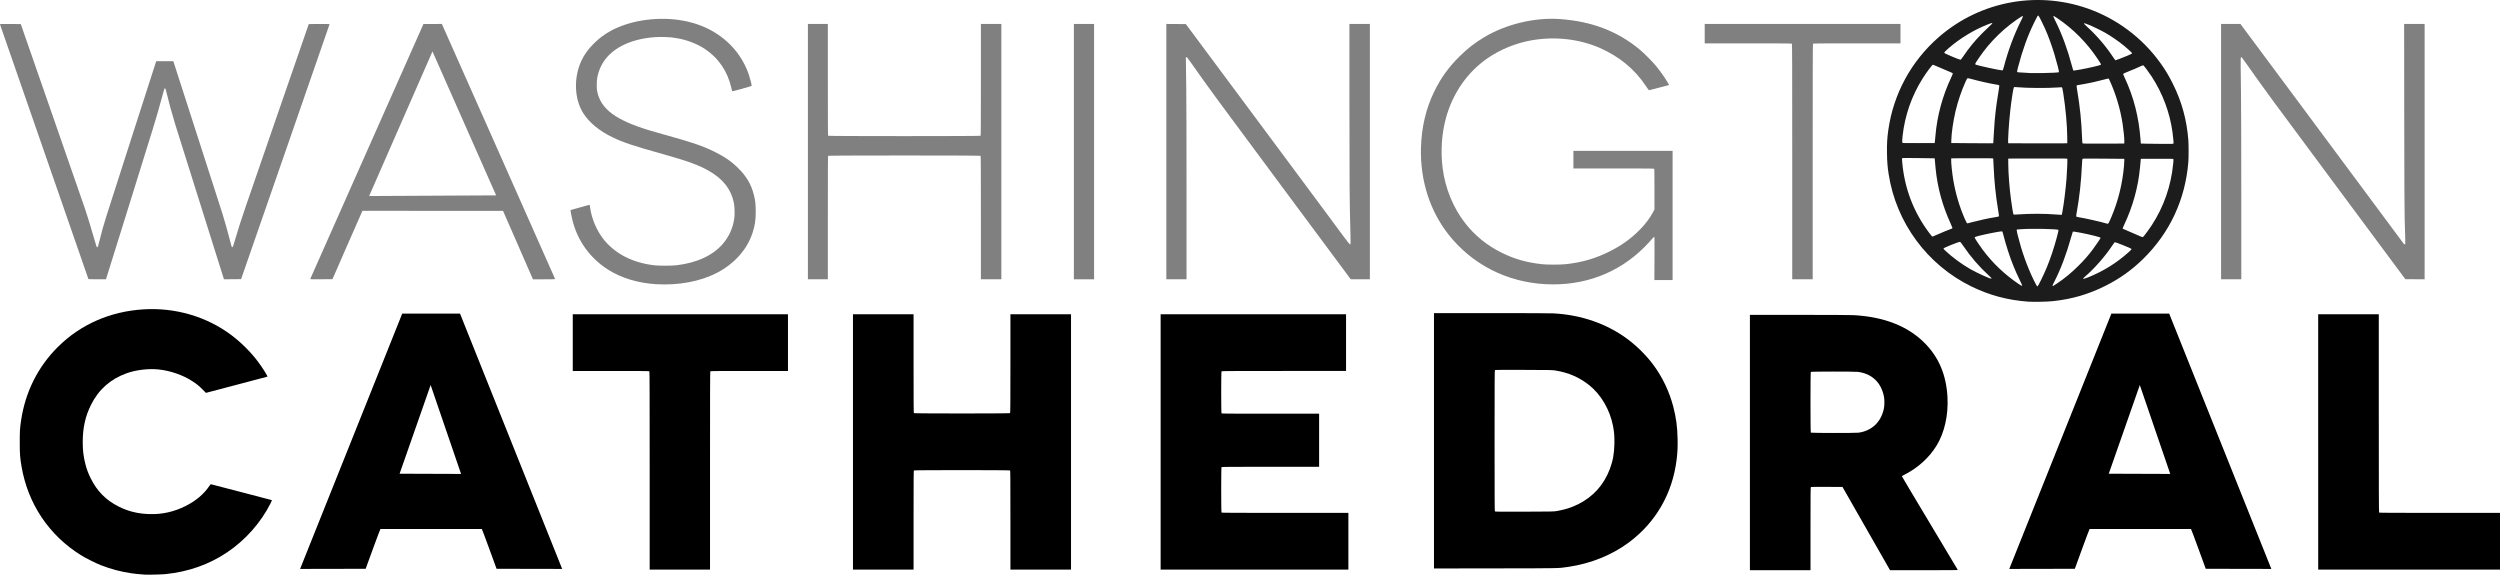 <?xml version="1.0" encoding="UTF-8" standalone="no"?>
<!-- Created with Inkscape (http://www.inkscape.org/) -->
<svg id="svg3138" xmlns:rdf="http://www.w3.org/1999/02/22-rdf-syntax-ns#" xmlns="http://www.w3.org/2000/svg" viewBox="0 0 9653.8 2219.2" version="1.1" xmlns:cc="http://creativecommons.org/ns#" xmlns:dc="http://purl.org/dc/elements/1.1/">
 <g id="layer1" transform="translate(4549.248,389.915)">
  <path id="path3068" fill="#808080" d="m-2016,707.49c-69.187-4.139-134.08-23.816-184.97-56.09-69.979-44.374-118.52-111.93-138.06-192.14-3.156-12.954-7.843-37.693-7.225-38.139,0.143-0.103,16.235-4.551,35.76-9.883,19.525-5.333,36.214-9.91,37.088-10.172,1.322-0.396,1.788,1.158,2.783,9.29,5.42,44.299,27.325,94.629,56.015,128.7,44.494,52.838,109.78,85.54,190.12,95.23,20.189,2.435,67.528,2.43,88.315-0.01,78.543-9.218,141.27-38.606,179.42-84.054,24.009-28.605,38.73-62.554,43.324-99.91,1.756-14.278,0.742-43.275-1.993-56.987-10.354-51.914-41.613-92.111-95.563-122.89-40.861-23.309-81.743-38.284-178-65.199-113.59-31.763-153.8-45.139-194.13-64.582-51.745-24.945-90.398-56.665-113.7-93.307-35.194-55.336-37.878-138.38-6.603-204.23,10.958-23.07,25.734-43.405,46.887-64.527,20.767-20.737,40.006-35.174,65.932-49.477,32.256-17.794,75.67-32.341,117.62-39.41,99.744-16.81,197.52-2.812,272.15,38.959,69.202,38.736,119.57,98.698,143.61,170.96,5.082,15.276,11.275,40.176,10.489,42.174-0.495,1.259-74.308,21.603-75.186,20.722-0.218-0.218-1.602-5.797-3.076-12.397-14.4-64.479-50.34-117.12-103.73-151.92-28.631-18.662-66.787-33.5-102.76-39.96-20.08-3.606-29.539-4.577-51.5-5.287-48.627-1.573-99.496,6.582-139.46,22.357-68.471,27.029-109.39,73.102-120.61,135.81-2.458,13.731-2.469,41.762-0.02,53,14.805,67.947,71.793,109.99,203.09,149.83,9.9,3.004,39.375,11.396,65.5,18.65,99.545,27.639,139.8,41.496,184.5,63.513,39.098,19.257,65.912,37.836,91.584,63.457,32.373,32.308,50.116,62.73,60.399,103.56,5.516,21.902,7.017,35.587,7.016,63.995-0,33.635-3.101,54.186-12.46,82.577-21.05,63.856-69.342,118.22-136.21,153.34-64.306,33.77-148.92,49.687-236.33,44.458z"/>
  <path id="path3066" fill="#808080" d="m1419.2,707.49c-150.65-7.79-285.43-77.124-376.38-193.63-71.005-90.952-107.82-206.92-105.01-330.81,1.826-80.546,19.191-154.31,52.056-221.13,25.49-51.823,55.837-93.691,97.779-134.9,31.198-30.655,57.271-50.832,95.021-73.532,82.693-49.726,193.54-76.444,290-69.898,123.2,8.362,223.84,46.618,309.83,117.78,14.845,12.285,48.974,46.424,61.163,61.181,17.68,21.406,35.434,46.456,47.627,67.198,4.345,7.392,4.857,8.774,3.412,9.207-6.985,2.091-75.37,19.584-76.397,19.542-0.717-0.029-6.1-7.341-11.962-16.25-42.562-64.684-102.95-114.45-178.99-147.51-78.648-34.192-172.03-44.623-261.35-29.195-60.17,10.392-120.28,34.726-170.2,68.896-78.035,53.424-135.01,134.96-161.29,230.81-16.736,61.038-21.251,128.87-12.934,194.3,9.81,77.177,40.618,152.65,86.227,211.25,38.454,49.402,84.682,86.928,142.13,115.38,48.641,24.09,96.201,37.637,154.56,44.028,21.833,2.391,69.386,2.378,92.5-0.024,62.858-6.533,118.03-22.806,173-51.028,44.461-22.825,78.077-47.065,111.03-80.057,22.876-22.906,40.516-46.127,52.897-69.633l5.576-10.586v-77.964c0-59.305-0.287-78.251-1.2-79.164-0.923-0.923-37.044-1.2-156.5-1.2h-155.3v-68h383v499h-70.315l0.407-83.235c0.369-75.416,0.259-83.264-1.179-83.542-0.999-0.193-5.425,4.243-11.956,11.985-5.703,6.761-17.364,19.272-25.913,27.803-101,100.78-233.79,150.55-381.34,142.92z"/>
  <path id="path3064" fill="#808080" d="m-4208,687.29c-3.267-9.137-340.91-981.74-341.25-983.01-0.453-1.664,1.757-1.747,39.878-1.5l40.357,0.261,120.74,347c66.405,190.85,124.09,356.9,128.19,369,8.097,23.902,21.72,68.531,34.647,113.5,4.506,15.675,8.605,29.288,9.109,30.25,0.504,0.963,1.788,1.75,2.853,1.75,2.255,0,1.996,0.82,11.418-36.182,14.592-57.308,7.857-35.782,124.09-396.57l91.896-285.25h66.198l92.38,286.75c50.809,157.71,94.584,293.72,97.279,302.25,7.53,23.824,20.9,71.014,27.198,96,8.461,33.563,8.331,33.171,10.875,32.808,2.491-0.355,2.291,0.224,17.03-49.308,16.367-55.006,25.473-81.803,153.43-451.5l124.77-360.5,40.218-0.261c22.12-0.144,40.213,0.081,40.206,0.5-0.01,0.419-76.907,222.16-170.89,492.76l-170.88,492-33.022,0.263-33.022,0.263-3.045-9.263c-5.698-17.334-178.95-568.16-185.5-589.76-12.674-41.809-24.443-84.802-33.396-122-3.325-13.814-3.969-15.534-5.92-15.812-2.548-0.363-1.67-3.048-14.654,44.812-18.698,68.922-21.619,78.48-132.69,434.24l-80.468,257.74-33.781,0.01c-26.124,0-33.883-0.277-34.228-1.244z"/>
  <path id="path3062" d="m-2633.4,364.49c-57.688-130.2-245.65-555.83-245.85-555.82,0,0-191.44,437.75-244.52,558.36m-25.91,57.147c-11.459,25.647-31.2,70.456-53.282,121.03l-62.402,142.92-43.167,0.261c-40.853,0.247-43.132,0.166-42.514-1.5,0.359-0.968,98.846-222.82,218.86-493l218.21-491.24,35.5-0.011,35.5-0.011,218.75,492.27c120.31,270.75,218.75,492.6,218.75,493,0,0.401-19.29,0.729-42.866,0.729h-42.866l-2.997-6.75c-1.648-3.712-29.685-67.95-62.303-142.75-20.827-47.761-39.411-90.206-50.262-114.83" fill="#808080"/>
  <path id="path3058" fill="#808080" d="m-1429.5,195.59,0-493,38.5,0,38.5,0,0,215.3c0,166.12,0.274,215.57,1.2,216.5,1.748,1.748,586.85,1.748,588.6,0,0.926-0.926,1.2-50.378,1.2-216.5v-215.3h79v986h-79v-237.8c0-183.62-0.273-238.07-1.2-239-1.748-1.748-586.85-1.748-588.6,0-0.927,0.927-1.2,55.378-1.2,239v237.8h-77v-493z"/>
  <path id="path3056" fill="#808080" d="m-402.45,195.59,0-493,39,0,39,0,0,493,0,493-39,0-39,0,0-493z"/>
  <path id="path3054" fill="#808080" d="m-45.453,195.59,0-493.01,37.667,0.262,37.667,0.262,252.84,340c139.06,187,270.72,364.22,292.58,393.83,21.861,29.606,50.1,67.851,62.753,84.988,13.191,17.865,23.795,31.31,24.856,31.514,1.018,0.196,2.279-0.072,2.802-0.596,0.603-0.603,0.374-21.467-0.623-56.844-2.975-105.6-3.505-178.59-3.523-485.64l-0.018-307.75h79v986h-73.836l-252.04-339.4c-288.2-388.09-287.32-386.89-364.28-496.1-12.918-18.33-15.908-22-17.923-22h-2.419l0.207,29.5c0.114,16.225,0.676,57.175,1.249,91,0.598,35.333,1.042,205.2,1.043,399.25v337.76h-77.998v-493.01z"/>
  <path id="path3052" fill="#808080" d="m2371.5,234.29c0-352.01-0.27-454.57-1.2-455.5-0.924-0.924-39.822-1.2-169-1.2h-167.8v-75h756v75h-168.3c-129.57,0-168.58,0.276-169.5,1.2-0.93,0.93-1.2,103.49-1.2,455.5v454.3h-79v-454.3z"/>
  <path id="path3201" fill="#808080" d="m4027.5,195.59,0-493,37.353,0,37.353,0,224.38,301.75c305.7,411.12,310.68,417.82,359.73,484.44,23.765,32.278,44.369,60.065,45.787,61.75,2.656,3.157,5.821,4.016,6.667,1.81,0.487-1.27-0.301-34.412-2.397-100.75-0.772-24.406-1.293-154.54-1.574-392.75l-0.421-356.25h79.125v986.02l-37.234-0.262-37.233-0.262-250.28-337c-283.81-382.14-289.32-389.65-362.71-493.8-15.448-21.924-19.261-26.743-20.964-26.5-2.066,0.295-2.081,0.557-1.934,34.298,0.081,18.7,0.644,65.918,1.25,104.93,0.654,42.115,1.102,202.48,1.102,394.75v323.82h-78v-493z"/>
  <path id="path3291" fill="#000" d="m-3990,1829c-26.435-1.963-35.335-2.844-50.288-4.98-41.675-5.954-80.803-16.271-119.71-31.566-20.038-7.877-57.482-26.654-76-38.111-123.31-76.293-205.17-198.08-229.96-342.12-5.958-34.614-6.948-47.871-6.996-93.642-0.047-44.738,0.453-53.08,5.067-84.5,16.123-109.8,64.934-207.49,141.91-284.04,87.952-87.459,202.69-137.72,331.97-145.43,122.22-7.282,242.09,27.845,337.26,98.832,38.364,28.614,77.135,67.331,104.73,104.59,17.676,23.862,37.557,55.678,35.289,56.473-0.708,0.248-54.386,14.451-119.29,31.563l-118,31.112-12.5-12.663c-14.255-14.441-21.805-20.605-39.202-32.007-37.145-24.345-86.218-41.329-132.65-45.91-38.382-3.787-86.001,1.996-121.64,14.773-62.912,22.551-108.43,62.895-137.93,122.26-22.01,44.29-31.898,89.002-31.832,143.95,0.039,32.53,2.786,55.187,10.246,84.5,5.102,20.048,10.555,34.754,20.022,54,25.134,51.093,60.058,86.206,110.49,111.09,36.218,17.868,72.972,26.736,116.5,28.109,49.037,1.546,95.204-8.749,140.09-31.24,39.384-19.736,71.034-46.476,91.429-77.247,2.658-4.01,5.316-7.111,5.908-6.891,0.592,0.22,53.726,14.014,118.08,30.655,64.35,16.641,117.31,30.542,117.7,30.891,0.383,0.349-2.023,6.022-5.348,12.607-37.585,74.444-96.332,140.82-166.74,188.39-69.965,47.271-150.48,75.77-239.17,84.653-14.434,1.446-68.25,2.736-79.445,1.905z"/>
  <path id="path3285" fill="#000" d="m-2040.5,1427.3c0-296.01-0.271-382.57-1.2-383.5-0.922-0.922-35.267-1.2-148.5-1.2h-147.3v-219h831v219h-149.3c-114.79,0-149.58,0.277-150.5,1.2-0.929,0.929-1.2,87.489-1.2,383.5v382.3h-233v-382.3z"/>
  <path id="path3283" fill="#000" d="m-1255.5,1316.6,0-493,117,0,117,0,0,190.3c0,146.68,0.275,190.58,1.2,191.5,1.746,1.746,369.85,1.746,371.6,0,0.925-0.925,1.2-44.822,1.2-191.5v-190.32h234v986h-234v-190.8c0-147.07-0.275-191.08-1.2-192-1.746-1.746-369.85-1.746-371.6,0-0.925,0.925-1.2,44.933-1.2,192v190.8h-234v-493z"/>
  <path id="path3281" fill="#000" d="m-67.453,1316.6,0-493,358,0,358,0,0,109.5,0,109.5-239.8,0c-185.18,0-240.07,0.273-241,1.2-1.738,1.738-1.738,160.86,0,162.6,0.925,0.925,44.267,1.2,189,1.2h187.8v205h-187.8c-144.73,0-188.08,0.275-189,1.2-1.739,1.739-1.739,173.86,0,175.6,0.927,0.927,56.822,1.2,245.5,1.2h244.3v219h-725v-493z"/>
  <path id="path3195" fill="#000" d="m4402.5,1316.6,0-493,117,0,117,0,0,382.3c0,296.01,0.271,382.57,1.2,383.5,0.926,0.926,54.267,1.2,234,1.2h232.8v219h-702v-493z"/>
  <path id="path3289-5" d="m-2768.8,1440.2-117.53-343.28s-120.25,343.63-119.89,342.44m-74.004,213.49c-0.71,0.45-13.827,35.206-29.149,77.235l-27.858,76.416-126.62,0.254-126.62,0.254,1.337-3.254h0.02c0.736-1.79,89.482-223.64,197.21-493l195.88-489.75,111.55,0.02,111.55,0.02,195.94,489.73c107.77,269.35,196.54,491.19,197.26,492.98l1.322,3.254-126.67-0.254-126.67-0.254-27.875-76.458c-15.331-42.052-28.425-76.808-29.097-77.235" fill="#000"/>
  <path id="path3469" d="m3831.2,1440.2-117.53-343.28s-120.25,343.63-119.89,342.44m-74.004,213.49c-0.71,0.45-13.827,35.206-29.149,77.235l-27.858,76.416-126.62,0.254-126.62,0.254,1.337-3.254h0.02c0.736-1.79,89.482-223.64,197.21-493l195.88-489.75,111.55,0.02,111.55,0.02,195.94,489.73c107.77,269.35,196.54,491.19,197.26,492.98l1.322,3.254-126.67-0.254-126.67-0.254-27.875-76.458c-15.331-42.052-28.425-76.808-29.097-77.235" fill="#000"/>
  <path id="path3197-1-4" d="m3282.6,774.93c-78.71-5.68-149.82-24.683-219-58.522-171.08-83.684-290.97-246.51-319.91-434.47-4.346-28.228-5.679-45.112-6.277-79.5-0.638-36.687,0.674-59.447,5.272-91.5,19.878-138.57,87.954-264.03,193.41-356.44,163.88-143.62,393.7-183.71,596.5-104.05,110.36,43.347,206.16,120.65,272.04,219.5,14.098,21.154,24.052,38.471,36.79,64,34.402,68.949,53.594,138.88,59.66,217.38,1.367,17.689,1.37,67.179,0.01,84.123-11.68,145.08-71.572,273.53-174.62,374.54-43.308,42.447-89.333,75.396-143.87,103-65.422,33.109-130,52.065-204.5,60.024-22.076,2.358-74.795,3.424-95.5,1.929zm49.311-82.739c17.817-36.018,29.951-65.583,43.198-105.25,12.54-37.552,26.081-87.31,24.257-89.134-3.676-3.676-106.48-5.601-143.77-2.692l-17,1.326-0.301,2.588c-0.165,1.423,1.742,10.724,4.24,20.669,15.639,62.275,35.937,119.1,61.076,170.97,9.973,20.579,12.774,25.272,15.085,25.272,0.914,0,5.877-8.922,13.212-23.75zm60.398,13.651c31.382-20.919,57.011-42.041,85.369-70.355,22.449-22.414,37.332-39.428,54.279-62.046,10.228-13.651,30.143-43.068,30.143-44.526,0-1.913-4.35-3.432-24.139-8.43-33.911-8.564-81.205-17.601-82.956-15.85-0.498,0.498-3.565,10.558-6.816,22.356-17.574,63.784-40.58,124.45-65.184,171.89-6.57,12.669-7.793,16.995-4.438,15.708,0.798-0.306,6.982-4.244,13.742-8.75zm-132.78,7.216c0.3-0.486-4.358-10.948-10.352-23.25-17.509-35.932-31.79-71.471-44.55-110.87-6.071-18.742-15.031-49.809-18.604-64.5-1.204-4.95-2.732-9.587-3.395-10.304-0.989-1.069-4.08-0.829-17.116,1.325-29.343,4.849-82.096,16.635-87.57,19.564-1.012,0.542-1.841,1.809-1.841,2.816,0,2.217,19.169,31.24,31.207,47.25,38.503,51.206,83.744,94.309,137.21,130.73,11.666,7.946,13.903,9.025,15.009,7.235zm253.92-31.722c57.999-23.204,108.61-54.446,155.37-95.92,11.844-10.503,13.542-12.427,12.484-14.139-1.671-2.703-61.869-26.818-64.377-25.789-0.732,0.3-5.071,6.146-9.643,12.99-28.783,43.085-68.91,88.666-106.44,120.9-3.163,2.717-5.75,5.529-5.75,6.249,0,2.359,4.136,1.391,18.35-4.296zm-372.35,3.286c0-0.726-5.681-6.463-12.625-12.75-34.376-31.123-67.271-69.306-95.875-111.29-9.122-13.388-11.458-16.197-13.68-16.454-4.665-0.539-62.133,22.576-63.229,25.432-0.381,0.993,1.887,3.828,6.666,8.334,26.393,24.884,63.322,52.156,96.243,71.074,23.202,13.333,74.28,36.841,80.25,36.934,1.238,0.019,2.25-0.559,2.25-1.284zm588.76-163.43c7.152-8.615,20.847-27.54,29.488-40.75,46.877-71.664,74.775-151.55,83.238-238.35,1.219-12.508,1.32-16.682,0.427-17.758-0.985-1.186-10.896-1.366-63.289-1.149l-62.121,0.258-0.708,7.5c-0.389,4.125-1.428,15.307-2.309,24.849-7.082,76.742-27.678,151.34-61.575,223.03-5.351,11.316-6.045,13.405-4.829,14.544,0.781,0.732,9.52,4.565,19.42,8.519,9.9,3.954,26.1,10.936,36,15.514,9.9,4.579,18.971,8.375,20.157,8.436,1.431,0.074,3.485-1.488,6.1-4.638zm-797.32-5.703c13.563-6.141,47.103-19.892,55.816-22.883,0.963-0.331,1.75-1.422,1.75-2.426s-3.307-9.006-7.348-17.781c-31.069-67.463-50.773-139.87-57.584-211.6-1.115-11.744-2.374-25.402-2.798-30.352l-0.77-9-62.321-0.879c-40.55-0.572-62.664-0.536-63.301,0.101-0.64,0.64-0.607,5.458,0.095,13.879,8.441,101.3,43.351,193.42,103.89,274.15,9.447,12.596,11.924,15.318,13.594,14.934,1.123-0.258,9.663-3.92,18.977-8.137zm662-46.408c1.355-2.673,5.236-11.336,8.626-19.25,26.563-62.022,43.173-128.64,49.462-198.39,0.893-9.9,1.479-20.25,1.303-23l-0.32-5-80-0.691c-61.329-0.53-80.278-0.413-81.19,0.5-0.784,0.785-1.559,9.197-2.273,24.691-2.896,62.836-9.736,125.59-19.444,178.38-1.957,10.642-3,18.771-2.526,19.691,0.541,1.051,3.545,1.981,9.12,2.824,23.105,3.492,87.865,18.1,106.31,23.98,6.571,2.094,8.271,1.514,10.929-3.732zm-528.93-1.007c30.472-8.047,65.797-15.61,92.363-19.775,7.361-1.154,11.548-2.264,11.888-3.151,0.289-0.753-1.336-12.47-3.611-26.038-9.089-54.2-14.793-110.14-17.149-168.17-0.614-15.125-1.3-28.065-1.525-28.756-0.324-0.997-17.063-1.203-81.187-1l-80.779,0.256-0.348,4.5c-0.755,9.752,3.594,52.688,7.95,78.5,8.916,52.826,24.128,104.22,44.638,150.81,6.871,15.609,8.45,18.062,11.115,17.273,0.904-0.268,8.395-2.269,16.645-4.448zm349.2-40.633c5.722-31.182,12.397-84.731,15.768-126.5,1.945-24.102,4.086-75.108,3.245-77.3-0.614-1.599-7.915-1.692-114.44-1.454l-113.78,0.254,0.152,21.5c0.262,37.105,4.731,94.538,10.815,139,4.231,30.916,8.138,54.005,9.345,55.211,0.858,0.858,5.582,0.833,18.916-0.1,47.272-3.307,103.22-3.181,144.27,0.325,8.525,0.728,17.3,1.265,19.5,1.194l4-0.13,2.202-12zm428.95-263.03c0.748-1.95-1.139-23.602-3.746-42.972-10.251-76.165-38.113-150.78-80.66-216-11.342-17.386-30.054-42.305-32.304-43.019-1.021-0.324-4.346,0.705-7.624,2.359-8.835,4.457-39.824,17.697-55.066,23.526-7.46,2.853-14.014,5.901-14.564,6.773-0.758,1.201,0.704,5.2,6.022,16.474,34.02,72.119,54.081,150.55,60.588,236.89l1.206,16,20.5,0.531c11.275,0.292,39.527,0.63,62.781,0.75,37.143,0.192,42.353,0.033,42.868-1.31zm-189.86-8.163c0.352-9.949-2.908-43.809-6.384-66.309-9.144-59.193-25.563-114.46-50.285-169.27-1.679-3.723-3.643-6.995-4.364-7.271-0.721-0.277-9.398,1.708-19.284,4.41-9.885,2.702-27.262,6.984-38.615,9.514-19.681,4.387-58.186,11.616-61.874,11.616-4.276,0-4.328,1.978-0.622,23.712,9.96,58.417,16.163,119.75,18.23,180.29,0.366,10.725,1.115,20.065,1.664,20.756,0.789,0.993,17.772,1.202,81.121,1l80.123-0.256,0.289-8.191zm-505.59-2.309c0.387-5.225,1.409-22.426,2.273-38.224,2.748-50.272,7.924-96.186,16.471-146.11,2.901-16.942,4.495-28.794,4-29.737-0.552-1.052-3.554-1.972-9.135-2.797-22.524-3.333-69.496-13.778-97.706-21.727-6.848-1.929-13.585-3.373-14.972-3.208-2.174,0.258-3.272,1.958-7.953,12.3-16.044,35.449-30.126,76.727-39.063,114.5-8.925,37.724-15.774,84.587-16.368,112l-0.249,11.5,62,0.522c34.1,0.287,70.55,0.512,81,0.5l19-0.022,0.703-9.5zm285.14-14.5c-0.312-46.269-6.119-110.07-15.472-170-1.725-11.051-3.715-20.634-4.447-21.418-1.136-1.215-3.658-1.231-17.622-0.117-37.031,2.954-120.5,2.377-156.18-1.081-8.818-0.854-11.129-0.801-12.197,0.281-2.122,2.149-9.336,47.891-13.853,87.835-5.673,50.158-10.335,125.9-7.899,128.34,0.369,0.369,51.782,0.556,114.25,0.417l113.58-0.254-0.162-24zm-511.12,17.5c0.393-3.025,1.427-13.825,2.298-24,6.477-75.653,27.162-152.21,59.968-221.96,5.557-11.814,7.479-16.879,6.81-17.94-0.513-0.813-9.001-4.694-18.862-8.624-9.861-3.93-26.497-11.044-36.969-15.81-10.472-4.766-19.775-8.665-20.673-8.665-2.856,0-25.629,30.464-40.247,53.84-42.351,67.721-67.872,141.02-77,221.16-1.854,16.277-1.964,25.176-0.333,26.808,0.923,0.923,15.714,1.147,62.75,0.95l61.542-0.258,0.714-5.5zm460.79-266.11c9.625-0.611,17.911-1.495,18.413-1.965,1.163-1.088-8.452-39.003-17.48-68.928-10.397-34.464-23.562-70.415-36.436-99.5-9.978-22.542-24.381-50.5-26.017-50.5-2.049,0-3.951,3.265-15.443,26.5-25.081,50.712-45.675,107.57-62.489,172.54-2.436,9.412-4.196,17.72-3.91,18.464,0.285,0.744,2.171,1.597,4.19,1.896,3.982,0.59,35.14,2.483,49.672,3.018,15.701,0.578,71.328-0.367,89.5-1.52zm102.5-12.522c32.522-5.859,75.438-15.908,77.73-18.201,1.302-1.302-0.782-5.076-12.514-22.67-41.516-62.257-93.51-114.82-154.79-156.47-13.028-8.857-15.239-9.951-16.378-8.108-0.312,0.505,3.432,8.942,8.321,18.75,25.196,50.549,46.916,109.51,63.11,171.33,2.233,8.525,4.504,16.54,5.046,17.81,1.164,2.731,0.444,2.791,29.473-2.439zm-300.78,2.379c0.529-0.688,2.192-5.975,3.695-11.75,16.282-62.535,39.06-124.02,65.526-176.88,10.172-20.315,10.477-22.444,2.598-18.14-6.223,3.399-28.885,19.371-42.535,29.978-32.028,24.887-62.389,54.225-88.523,85.542-17.827,21.362-47.477,63.575-47.477,67.594,0,1.154,1.002,2.337,2.445,2.885,10.95,4.163,90.345,21.357,101.18,21.912,1.17,0.06,2.56-0.454,3.089-1.141zm451.83-43.796c21.209-8.035,44.2-17.839,45.957-19.596,0.779-0.779,1.18-2.031,0.891-2.783-0.594-1.548-19.823-18.87-31.89-28.729-20.166-16.474-48.304-35.846-71-48.881-15.315-8.796-48.322-24.791-64.828-31.415-21.885-8.783-22.844-7.537-5.922,7.696,36.279,32.657,72.182,74.464,99.623,116,4.996,7.562,9.562,13.75,10.147,13.75,0.585,0,8.245-2.721,17.022-6.046zm-604.34-9.704c21.571-31.926,43.485-58.733,70.795-86.601,10.175-10.383,23.562-23.394,29.75-28.914,16.684-14.884,15.45-15.921-7.921-6.659-51.945,20.587-105.03,52.848-148.33,90.151-13.224,11.392-18.654,17.21-17.898,19.179,0.892,2.325,57.442,26.275,62.606,26.515,1.117,0.052,4.92-4.675,10.998-13.671z" fill="#1c1c1c"/>
  <path id="path3273" d="m2627.6,1280.9c51.937-7.224,87.913-41.97,98.104-94.75,2.271-11.759,2.264-32.895-0.015-44.556-10.693-54.731-46.864-88.899-101.12-95.522-13.263-1.619-179.67-1.531-181.3,0.096-1.742,1.742-1.742,232.86,0,234.6,1.605,1.605,172.86,1.727,184.33,0.132zm-419.53,38.068,0-493,189.75,0.01c113.86,0.01,197.55,0.413,209.25,1.018,117.76,6.09,210.1,41.999,275.02,106.95,55.642,55.668,84.648,124.57,88.97,211.35,3.428,68.819-11.667,135.39-42.004,185.24-28.263,46.441-72.544,86.634-123.74,112.31-5.723,2.871-10.25,5.765-10.25,6.552,0,0.775,48.427,82.109,107.62,180.74,59.188,98.632,107.84,179.89,108.11,180.58,0.392,0.996-26.122,1.25-130.55,1.25h-131.04l-91.813-160.75-91.812-160.75-60.388-0.258c-43.771-0.187-60.763,0.053-61.75,0.873-1.139,0.945-1.362,27.318-1.362,161.01v159.88h-234v-493z" fill="#000"/>
  <path id="path3277" d="m1460.1,1583.8c33.995-5.687,57.84-13.203,85-26.794,57.465-28.755,98.16-73.714,121.42-134.14,12.312-31.984,17.474-60.013,18.27-99.212,0.565-27.782-0.813-45.861-5.215-68.42-12.241-62.736-46.111-120.94-91.65-157.5-37.482-30.091-80.095-48.729-129.83-56.783-13.187-2.136-16.048-2.195-123.34-2.54-82.916-0.267-110.18-0.066-111.25,0.818-1.209,1.003-1.411,40.155-1.411,272.85,0,214.84,0.259,271.94,1.24,272.92,0.976,0.976,25.194,1.168,113.75,0.903,101.66-0.305,113.52-0.507,123.01-2.094zm-472-271.62,0-493.03,221.25,0.01c137.08,0,228.48,0.393,240.25,1.024,107.58,5.77,206.15,40.038,286.05,99.442,36.33,27.013,72.541,63.103,99.038,98.706,35.63,47.876,62.153,103.42,77.441,162.19,11.135,42.803,15.768,77.576,16.669,125.13,0.605,31.884-0.345,52.045-3.752,79.655-16.107,130.53-80.564,242.17-184.4,319.37-65.704,48.854-146.97,81.626-234.05,94.379-39.464,5.78-24.398,5.468-281.75,5.823l-236.75,0.326v-493.03z" fill="#000"/>
 </g>
</svg>
